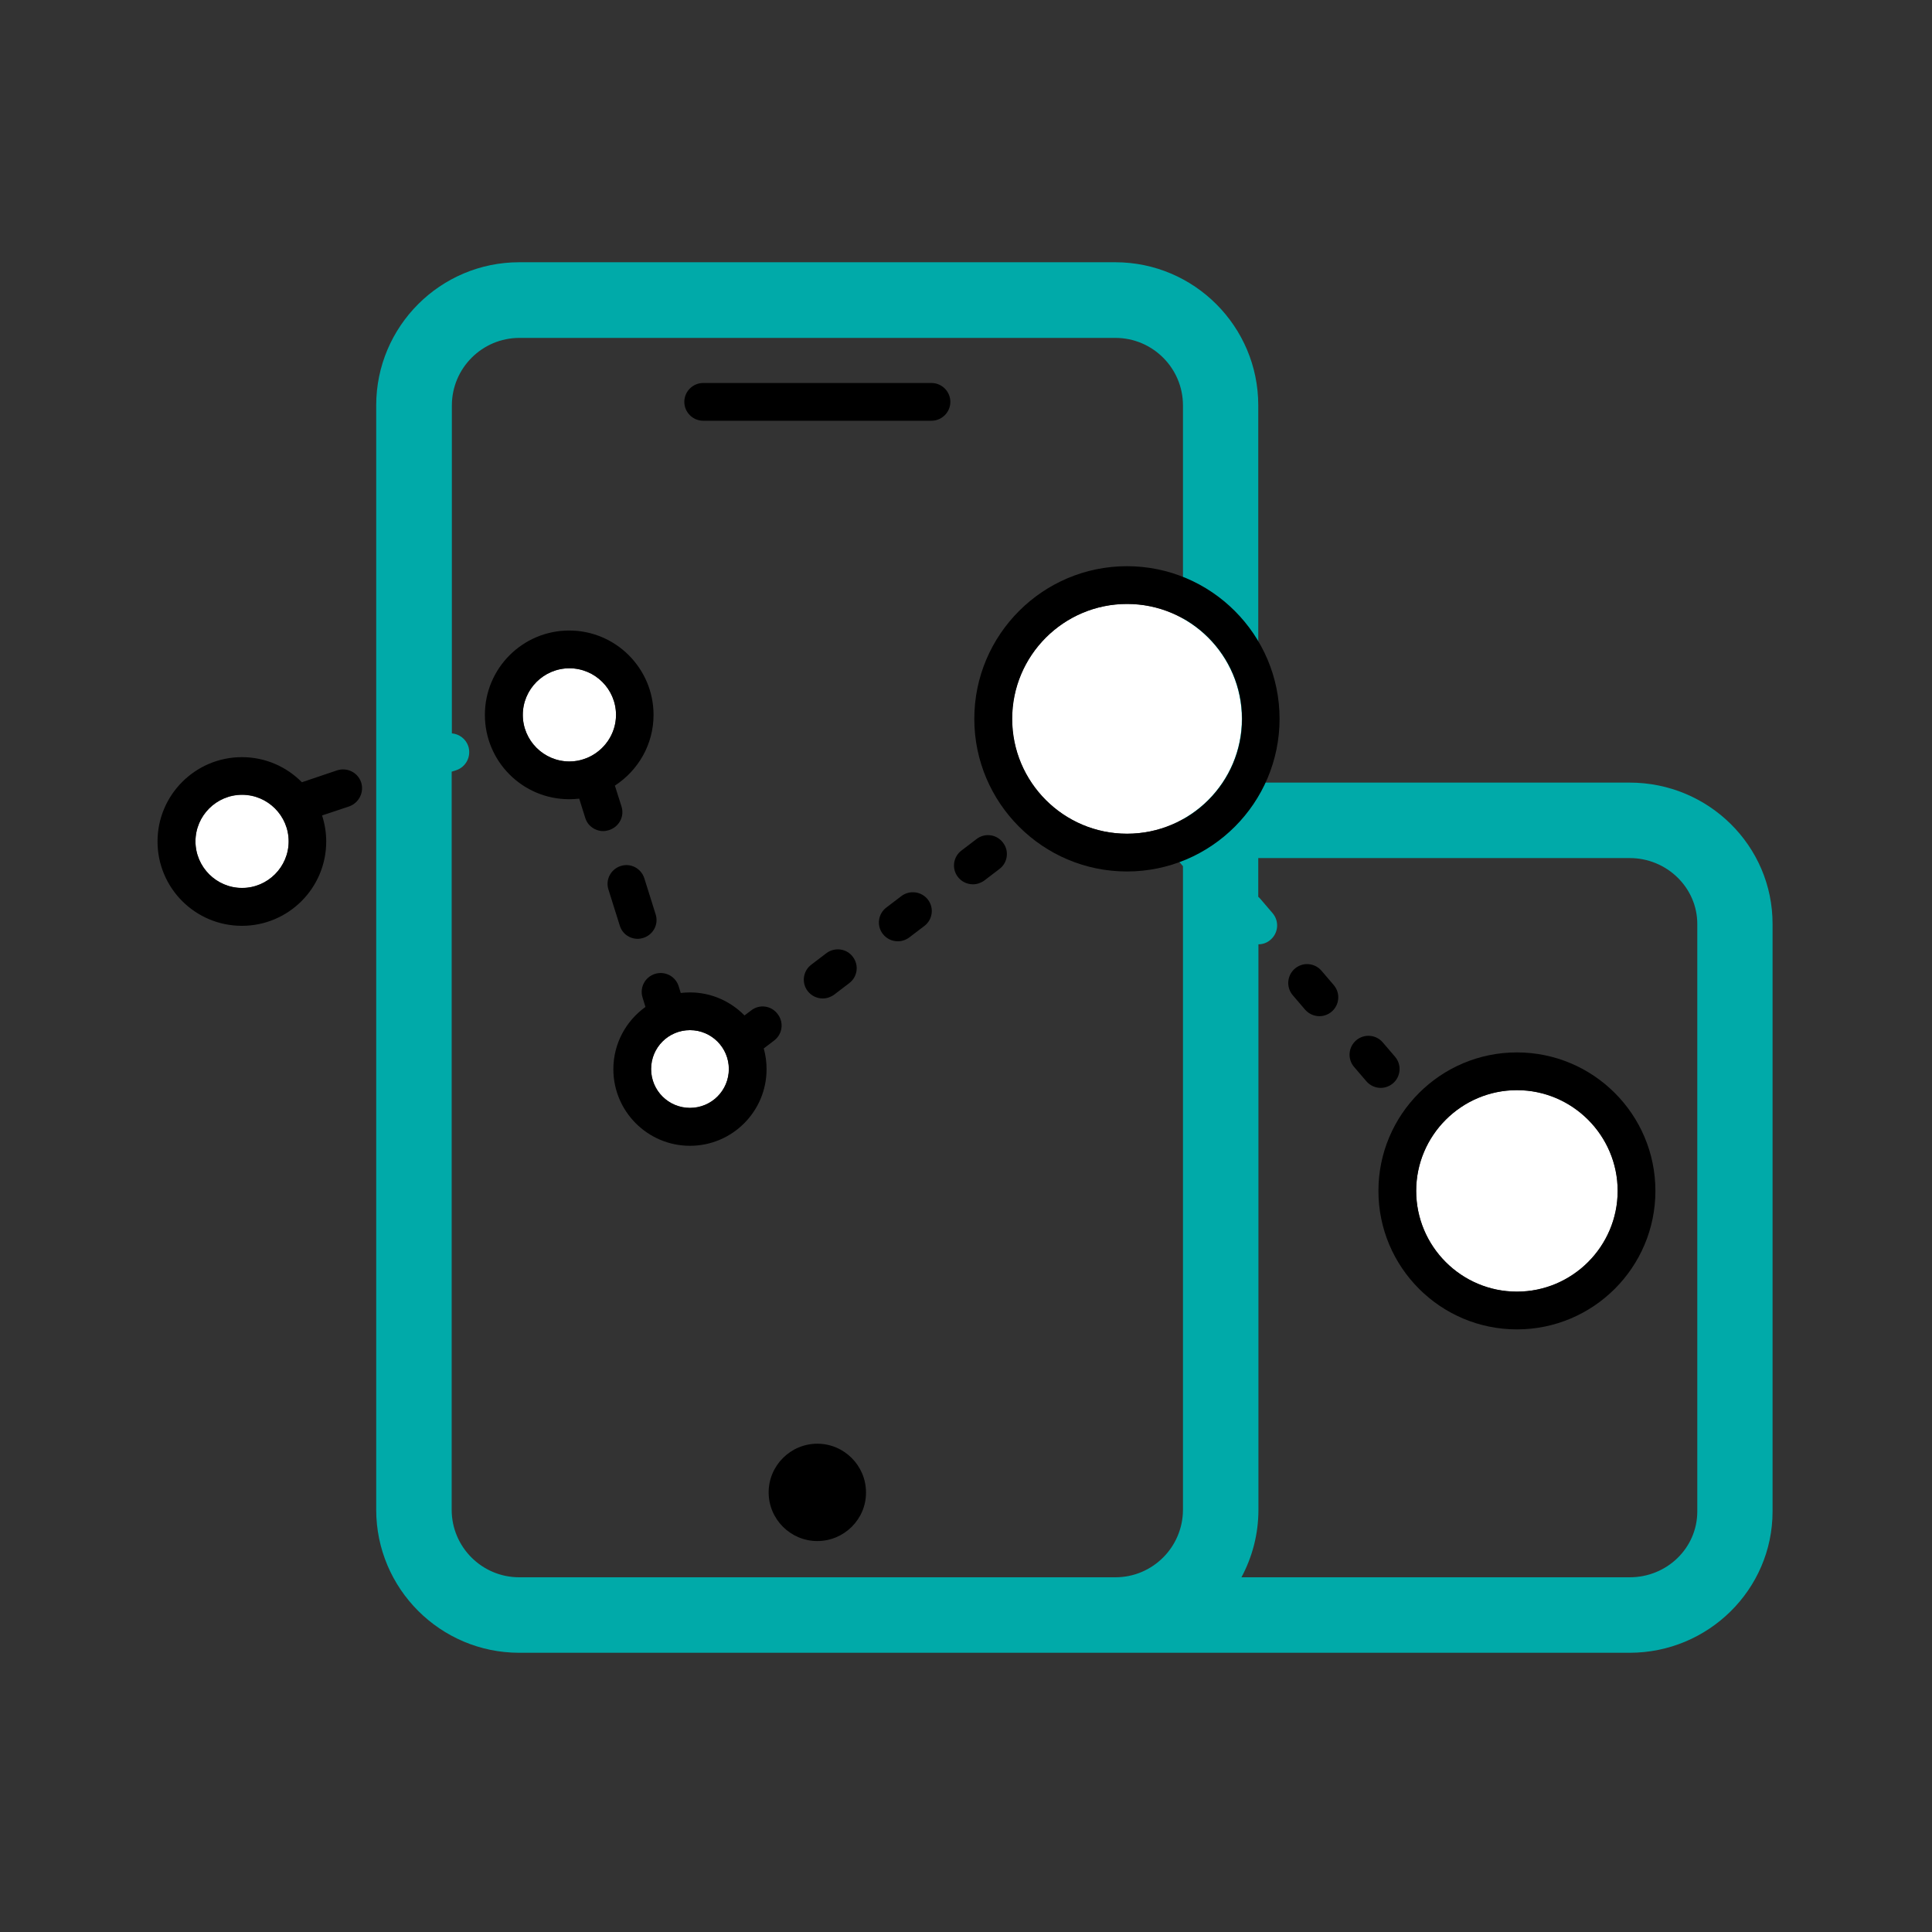 <svg width="80" height="80" viewBox="0 0 80 80" fill="none" xmlns="http://www.w3.org/2000/svg">
    <rect x="0" y="0" width="80" height="80" fill="#333333" stroke="none"/>
    <path
        d="M33.844 63.812C32.734 63.812 31.828 62.906 31.828 61.797C31.828 60.688 32.734 59.781 33.844 59.781C34.953 59.781 35.859 60.688 35.859 61.797C35.867 62.906 34.953 63.812 33.844 63.812Z"
        fill="black" />
    <path
        d="M23.578 27.672C22.516 27.672 21.648 28.539 21.648 29.602C21.648 30.664 22.516 31.531 23.578 31.531C24.641 31.531 25.508 30.664 25.508 29.602C25.508 28.539 24.641 27.672 23.578 27.672ZM62.812 45.141C60.516 45.141 58.641 47.016 58.641 49.312C58.641 51.609 60.516 53.484 62.812 53.484C65.109 53.484 66.984 51.609 66.984 49.312C66.984 47.016 65.109 45.141 62.812 45.141Z"
        fill="white" />
    <path
        d="M62.812 43.578C59.648 43.578 57.078 46.148 57.078 49.312C57.078 52.477 59.648 55.047 62.812 55.047C65.977 55.047 68.547 52.477 68.547 49.312C68.547 46.148 65.977 43.578 62.812 43.578ZM58.641 49.312C58.641 47.016 60.516 45.141 62.812 45.141C65.109 45.141 66.984 47.016 66.984 49.312C66.984 51.609 65.109 53.484 62.812 53.484C60.508 53.484 58.641 51.609 58.641 49.312Z"
        fill="black" />
    <path
        d="M28.57 42.656C27.68 42.656 26.961 43.375 26.961 44.266C26.961 45.156 27.68 45.875 28.57 45.875C29.461 45.875 30.18 45.156 30.18 44.266C30.18 43.375 29.453 42.656 28.57 42.656ZM10.023 32.914C8.961 32.914 8.094 33.781 8.094 34.844C8.094 35.906 8.961 36.773 10.023 36.773C11.086 36.773 11.953 35.906 11.953 34.844C11.953 33.781 11.086 32.914 10.023 32.914Z"
        fill="white" />
    <path
        d="M14.953 32.391C14.812 31.984 14.375 31.766 13.961 31.898L12.5 32.391C11.867 31.75 10.992 31.352 10.016 31.352C8.094 31.352 6.523 32.914 6.523 34.844C6.523 36.773 8.086 38.336 10.016 38.336C11.945 38.336 13.508 36.773 13.508 34.844C13.508 34.469 13.445 34.102 13.336 33.766L14.461 33.391C14.867 33.242 15.086 32.805 14.953 32.391ZM10.023 36.766C8.961 36.766 8.094 35.898 8.094 34.836C8.094 33.773 8.961 32.906 10.023 32.906C11.086 32.906 11.953 33.773 11.953 34.836C11.953 35.898 11.086 36.766 10.023 36.766ZM25.734 33.391L25.461 32.531C26.422 31.906 27.062 30.828 27.062 29.602C27.062 27.68 25.5 26.109 23.57 26.109C21.641 26.109 20.078 27.672 20.078 29.602C20.078 31.531 21.641 33.094 23.57 33.094C23.711 33.094 23.852 33.086 23.984 33.07L24.234 33.867C24.336 34.203 24.648 34.414 24.977 34.414C25.055 34.414 25.133 34.398 25.211 34.375C25.641 34.242 25.867 33.797 25.734 33.391ZM24.289 31.391C24.258 31.398 24.227 31.414 24.203 31.422C24.008 31.492 23.797 31.531 23.578 31.531C22.516 31.531 21.648 30.664 21.648 29.602C21.648 28.539 22.516 27.672 23.578 27.672C24.641 27.672 25.508 28.539 25.508 29.602C25.508 30.406 25 31.102 24.289 31.391ZM26.406 38.875C26.484 38.875 26.562 38.859 26.641 38.836C27.055 38.703 27.281 38.266 27.148 37.859L26.68 36.367C26.547 35.953 26.109 35.727 25.703 35.859C25.289 35.992 25.062 36.43 25.195 36.836L25.664 38.328C25.766 38.664 26.07 38.875 26.406 38.875ZM34.219 39.469L33.594 39.945C33.25 40.203 33.18 40.695 33.445 41.039C33.602 41.242 33.836 41.344 34.07 41.344C34.234 41.344 34.398 41.289 34.539 41.188L35.164 40.711C35.508 40.453 35.578 39.961 35.312 39.617C35.055 39.273 34.562 39.211 34.219 39.469ZM41.531 34.891C41.273 34.547 40.781 34.477 40.438 34.742L39.812 35.219C39.469 35.477 39.398 35.969 39.664 36.312C39.82 36.516 40.055 36.617 40.289 36.617C40.453 36.617 40.617 36.562 40.758 36.461L41.383 35.984C41.727 35.727 41.797 35.234 41.531 34.891ZM37.328 37.102L36.703 37.578C36.359 37.836 36.289 38.328 36.555 38.672C36.711 38.875 36.945 38.977 37.18 38.977C37.344 38.977 37.508 38.922 37.648 38.82L38.273 38.344C38.617 38.086 38.688 37.594 38.422 37.25C38.164 36.914 37.672 36.844 37.328 37.102ZM31.109 41.836L30.828 42.047C30.25 41.461 29.453 41.094 28.57 41.094C28.438 41.094 28.312 41.102 28.188 41.117L28.102 40.836C27.969 40.422 27.531 40.195 27.117 40.328C26.703 40.461 26.477 40.898 26.609 41.312L26.727 41.695C25.922 42.273 25.398 43.211 25.398 44.273C25.398 46.023 26.82 47.445 28.57 47.445C30.32 47.445 31.742 46.023 31.742 44.273C31.742 43.977 31.703 43.688 31.625 43.414L32.055 43.086C32.398 42.828 32.469 42.336 32.203 41.992C31.945 41.641 31.453 41.57 31.109 41.836ZM26.961 44.266C26.961 43.375 27.68 42.656 28.57 42.656C29.461 42.656 30.18 43.375 30.18 44.266C30.18 45.156 29.461 45.875 28.57 45.875C27.68 45.875 26.961 45.156 26.961 44.266Z"
        fill="black" />
    <path
        d="M67.484 32.406H52.102V16.781C52.102 13.516 49.445 10.859 46.18 10.859H21.5C18.234 10.859 15.578 13.516 15.578 16.781V62.516C15.578 65.781 18.234 68.438 21.5 68.438H67.477C70.742 68.438 73.398 65.812 73.398 62.586V38.266C73.406 35.031 70.75 32.406 67.484 32.406ZM46.188 65.312H21.5C19.961 65.312 18.703 64.062 18.703 62.516V31.953L18.898 31.891C19.305 31.75 19.523 31.312 19.391 30.898C19.289 30.594 19.008 30.391 18.711 30.367V16.789C18.711 15.25 19.961 13.992 21.508 13.992H46.188C47.727 13.992 48.984 15.242 48.984 16.789V33.984C48.836 34 48.68 34.062 48.555 34.164C48.227 34.445 48.188 34.938 48.469 35.266L48.977 35.859L48.984 35.867V62.523C48.977 64.062 47.727 65.312 46.188 65.312ZM70.281 62.586C70.281 64.094 69.031 65.312 67.484 65.312H51.406C51.852 64.477 52.109 63.531 52.109 62.516V39.102C52.289 39.102 52.469 39.039 52.609 38.914C52.938 38.633 52.977 38.141 52.695 37.812L52.188 37.219C52.164 37.188 52.133 37.164 52.102 37.133V35.531H67.484C69.023 35.531 70.281 36.758 70.281 38.258V62.586Z"
        fill="#00AAA9" />
    <path
        d="M57.258 43.164C56.977 42.836 56.484 42.797 56.156 43.078C55.828 43.359 55.789 43.852 56.07 44.18L56.578 44.773C56.734 44.953 56.953 45.047 57.172 45.047C57.352 45.047 57.531 44.984 57.68 44.859C58.008 44.578 58.047 44.086 57.766 43.758L57.258 43.164ZM54.719 40.195C54.438 39.867 53.945 39.828 53.617 40.109C53.289 40.391 53.25 40.883 53.531 41.211L54.039 41.805C54.195 41.984 54.414 42.078 54.633 42.078C54.812 42.078 54.992 42.016 55.141 41.891C55.469 41.609 55.508 41.117 55.227 40.789L54.719 40.195Z"
        fill="black" />
    <path
        d="M38.57 17.422H29.117C28.688 17.422 28.336 17.07 28.336 16.641C28.336 16.211 28.688 15.859 29.117 15.859H38.57C39 15.859 39.352 16.211 39.352 16.641C39.352 17.07 39 17.422 38.57 17.422Z"
        fill="black" />
    <path
        d="M46.664 25.008C44.039 25.008 41.906 27.141 41.906 29.766C41.906 32.391 44.039 34.523 46.664 34.523C49.289 34.523 51.422 32.391 51.422 29.766C51.422 27.141 49.289 25.008 46.664 25.008Z"
        fill="white" />
    <path
        d="M46.664 23.445C43.18 23.445 40.344 26.281 40.344 29.766C40.344 33.25 43.18 36.086 46.664 36.086C50.148 36.086 52.984 33.25 52.984 29.766C52.984 26.281 50.148 23.445 46.664 23.445ZM41.914 29.766C41.914 27.141 44.047 25.008 46.672 25.008C49.297 25.008 51.43 27.141 51.43 29.766C51.43 32.391 49.297 34.523 46.672 34.523C44.047 34.523 41.914 32.391 41.914 29.766Z"
        fill="black" />
</svg>
